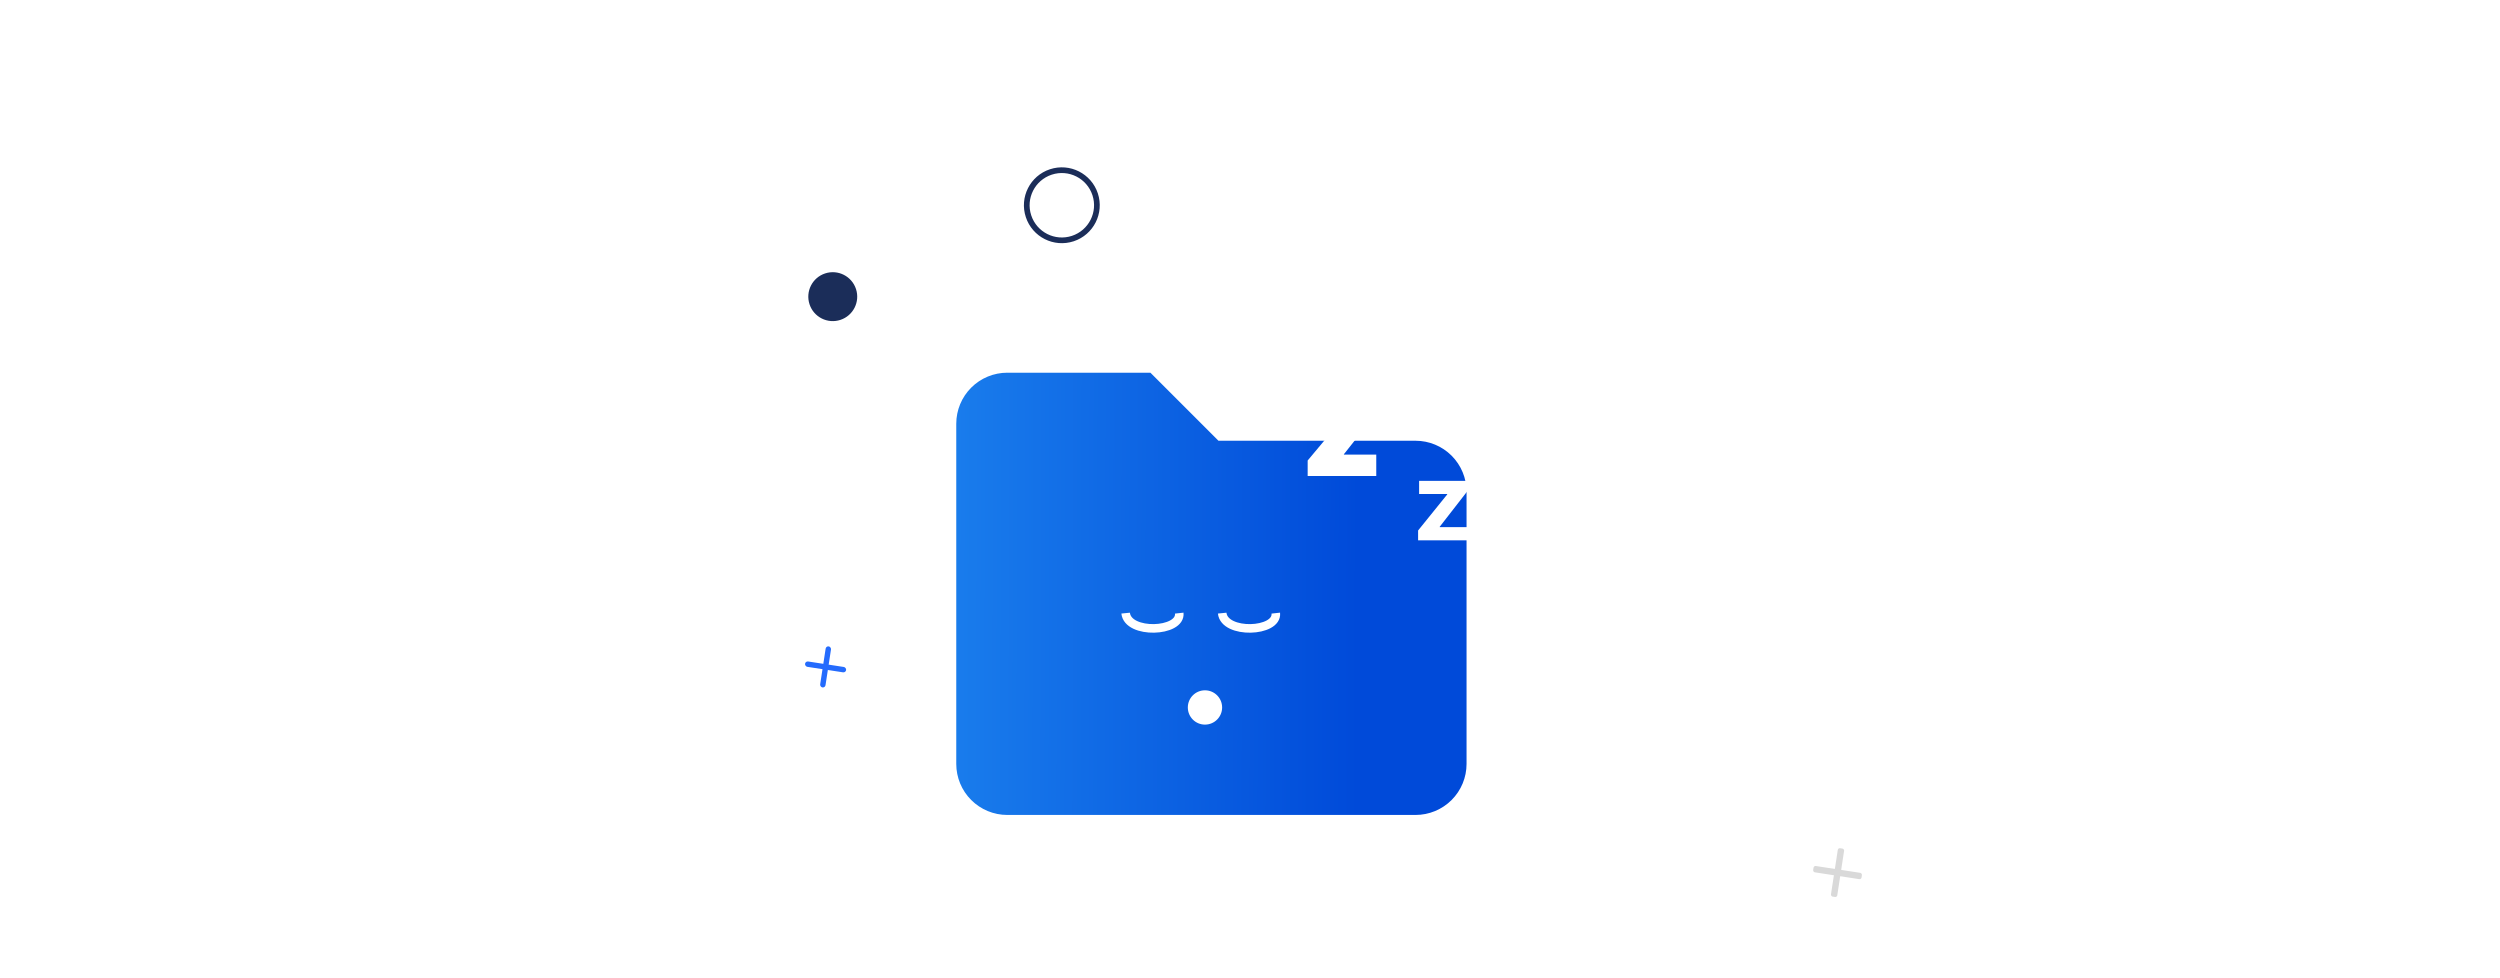 <svg width="583" height="228" viewBox="0 0 583 228" fill="none" xmlns="http://www.w3.org/2000/svg">
<path d="M371.632 187.982C371.632 187.982 372.108 192.428 373.964 194.283C375.819 196.138 380.264 196.615 380.264 196.615C380.264 196.615 375.819 197.091 373.964 198.946C372.108 200.801 371.632 205.247 371.632 205.247C371.632 205.247 371.156 200.801 369.301 198.946C367.445 197.091 363 196.615 363 196.615C363 196.615 367.445 196.138 369.301 194.283C371.156 192.428 371.632 187.982 371.632 187.982Z" fill="white"/>
<path d="M393.075 62.461C393.075 62.461 393.379 65.299 394.563 66.483C395.748 67.667 398.585 67.971 398.585 67.971C398.585 67.971 395.748 68.275 394.563 69.46C393.379 70.644 393.075 73.482 393.075 73.482C393.075 73.482 392.771 70.644 391.587 69.46C390.402 68.275 387.564 67.971 387.564 67.971C387.564 67.971 390.402 67.667 391.587 66.483C392.771 65.299 393.075 62.461 393.075 62.461Z" fill="white"/>
<g filter="url(#filter0_f_2169_85731)">
<path d="M393.075 62.461C393.075 62.461 393.379 65.299 394.563 66.483C395.748 67.667 398.585 67.971 398.585 67.971C398.585 67.971 395.748 68.275 394.563 69.46C393.379 70.644 393.075 73.482 393.075 73.482C393.075 73.482 392.771 70.644 391.587 69.46C390.402 68.275 387.564 67.971 387.564 67.971C387.564 67.971 390.402 67.667 391.587 66.483C392.771 65.299 393.075 62.461 393.075 62.461Z" fill="white"/>
</g>
<circle cx="155.214" cy="86.195" r="6.115" transform="rotate(116.773 155.214 86.195)" fill="white" fill-opacity="0.96"/>
<circle cx="409.429" cy="153.411" r="5.87" transform="rotate(116.773 409.429 153.411)" stroke="white" stroke-width="0.809"/>
<rect x="192.415" y="160.408" width="1.264" height="9.689" rx="0.632" transform="rotate(-171.282 192.415 160.408)" fill="#246BFD"/>
<rect width="1.264" height="9.692" rx="0.632" transform="matrix(0.152 -0.988 -0.988 -0.152 197.218 156.883)" fill="#246BFD"/>
<rect x="428.383" y="209.246" width="1.489" height="11.419" rx="0.463" transform="rotate(-171.282 428.383 209.246)" fill="#D9D9D9"/>
<rect width="1.49" height="11.422" rx="0.463" transform="matrix(0.152 -0.988 -0.988 -0.152 434.043 205.09)" fill="#D9D9D9"/>
<path d="M234.9 86.914C231.744 86.914 228.717 88.168 226.485 90.4C224.254 92.631 223 95.658 223 98.814V178.147C223 181.303 224.254 184.33 226.485 186.562C228.717 188.794 231.744 190.047 234.9 190.047H330.1C333.256 190.047 336.283 188.794 338.515 186.562C340.746 184.33 342 181.303 342 178.147V114.681C342 111.525 340.746 108.498 338.515 106.266C336.283 104.034 333.256 102.781 330.1 102.781H284.142L268.276 86.914H234.9Z" fill="url(#paint0_linear_2169_85731)"/>
<circle cx="281" cy="164.98" r="4" fill="white"/>
<path d="M262.5 142.98C263 147.98 275.5 147.48 275 142.98" stroke="white" stroke-width="2"/>
<path d="M285.015 142.98C285.515 147.98 298.015 147.48 297.515 142.98" stroke="white" stroke-width="2"/>
<g filter="url(#filter1_d_2169_85731)">
<path d="M304.946 107V103.392L312.921 93.85V93.755H305.231V88.771H320.659V92.758L313.396 101.921V102.015H320.944V107H304.946Z" fill="white"/>
</g>
<g filter="url(#filter2_d_2169_85731)">
<path d="M330.701 122V119.707L337.49 111.303V111.204H330.936V108.135H342.12V110.635L335.747 118.832V118.931H342.355V122H330.701Z" fill="white"/>
</g>
<circle cx="194.2" cy="69.18" r="5.703" transform="rotate(-108.227 194.2 69.18)" fill="#1B2D59"/>
<circle cx="247.619" cy="47.867" r="8.178" transform="rotate(-108.227 247.619 47.867)" stroke="#1B2D59" stroke-width="1.328"/>
<circle cx="206.88" cy="103.88" r="2.281" transform="rotate(71.773 206.88 103.88)" fill="white" fill-opacity="0.96"/>
<defs>
<filter id="filter0_f_2169_85731" x="383.58" y="58.477" width="18.989" height="18.99" filterUnits="userSpaceOnUse" color-interpolation-filters="sRGB">
<feFlood flood-opacity="0" result="BackgroundImageFix"/>
<feBlend mode="normal" in="SourceGraphic" in2="BackgroundImageFix" result="shape"/>
<feGaussianBlur stdDeviation="1.992" result="effect1_foregroundBlur_2169_85731"/>
</filter>
<filter id="filter1_d_2169_85731" x="300.946" y="88.772" width="23.998" height="26.229" filterUnits="userSpaceOnUse" color-interpolation-filters="sRGB">
<feFlood flood-opacity="0" result="BackgroundImageFix"/>
<feColorMatrix in="SourceAlpha" type="matrix" values="0 0 0 0 0 0 0 0 0 0 0 0 0 0 0 0 0 0 127 0" result="hardAlpha"/>
<feOffset dy="4"/>
<feGaussianBlur stdDeviation="2"/>
<feComposite in2="hardAlpha" operator="out"/>
<feColorMatrix type="matrix" values="0 0 0 0 0 0 0 0 0 0 0 0 0 0 0 0 0 0 0.25 0"/>
<feBlend mode="normal" in2="BackgroundImageFix" result="effect1_dropShadow_2169_85731"/>
<feBlend mode="normal" in="SourceGraphic" in2="effect1_dropShadow_2169_85731" result="shape"/>
</filter>
<filter id="filter2_d_2169_85731" x="326.701" y="108.135" width="19.654" height="21.865" filterUnits="userSpaceOnUse" color-interpolation-filters="sRGB">
<feFlood flood-opacity="0" result="BackgroundImageFix"/>
<feColorMatrix in="SourceAlpha" type="matrix" values="0 0 0 0 0 0 0 0 0 0 0 0 0 0 0 0 0 0 127 0" result="hardAlpha"/>
<feOffset dy="4"/>
<feGaussianBlur stdDeviation="2"/>
<feComposite in2="hardAlpha" operator="out"/>
<feColorMatrix type="matrix" values="0 0 0 0 0 0 0 0 0 0 0 0 0 0 0 0 0 0 0.25 0"/>
<feBlend mode="normal" in2="BackgroundImageFix" result="effect1_dropShadow_2169_85731"/>
<feBlend mode="normal" in="SourceGraphic" in2="effect1_dropShadow_2169_85731" result="shape"/>
</filter>
<linearGradient id="paint0_linear_2169_85731" x1="223" y1="148.255" x2="341.999" y2="148.528" gradientUnits="userSpaceOnUse">
<stop stop-color="#197CEC"/>
<stop offset="0.788" stop-color="#004AD9"/>
</linearGradient>
</defs>
</svg>

